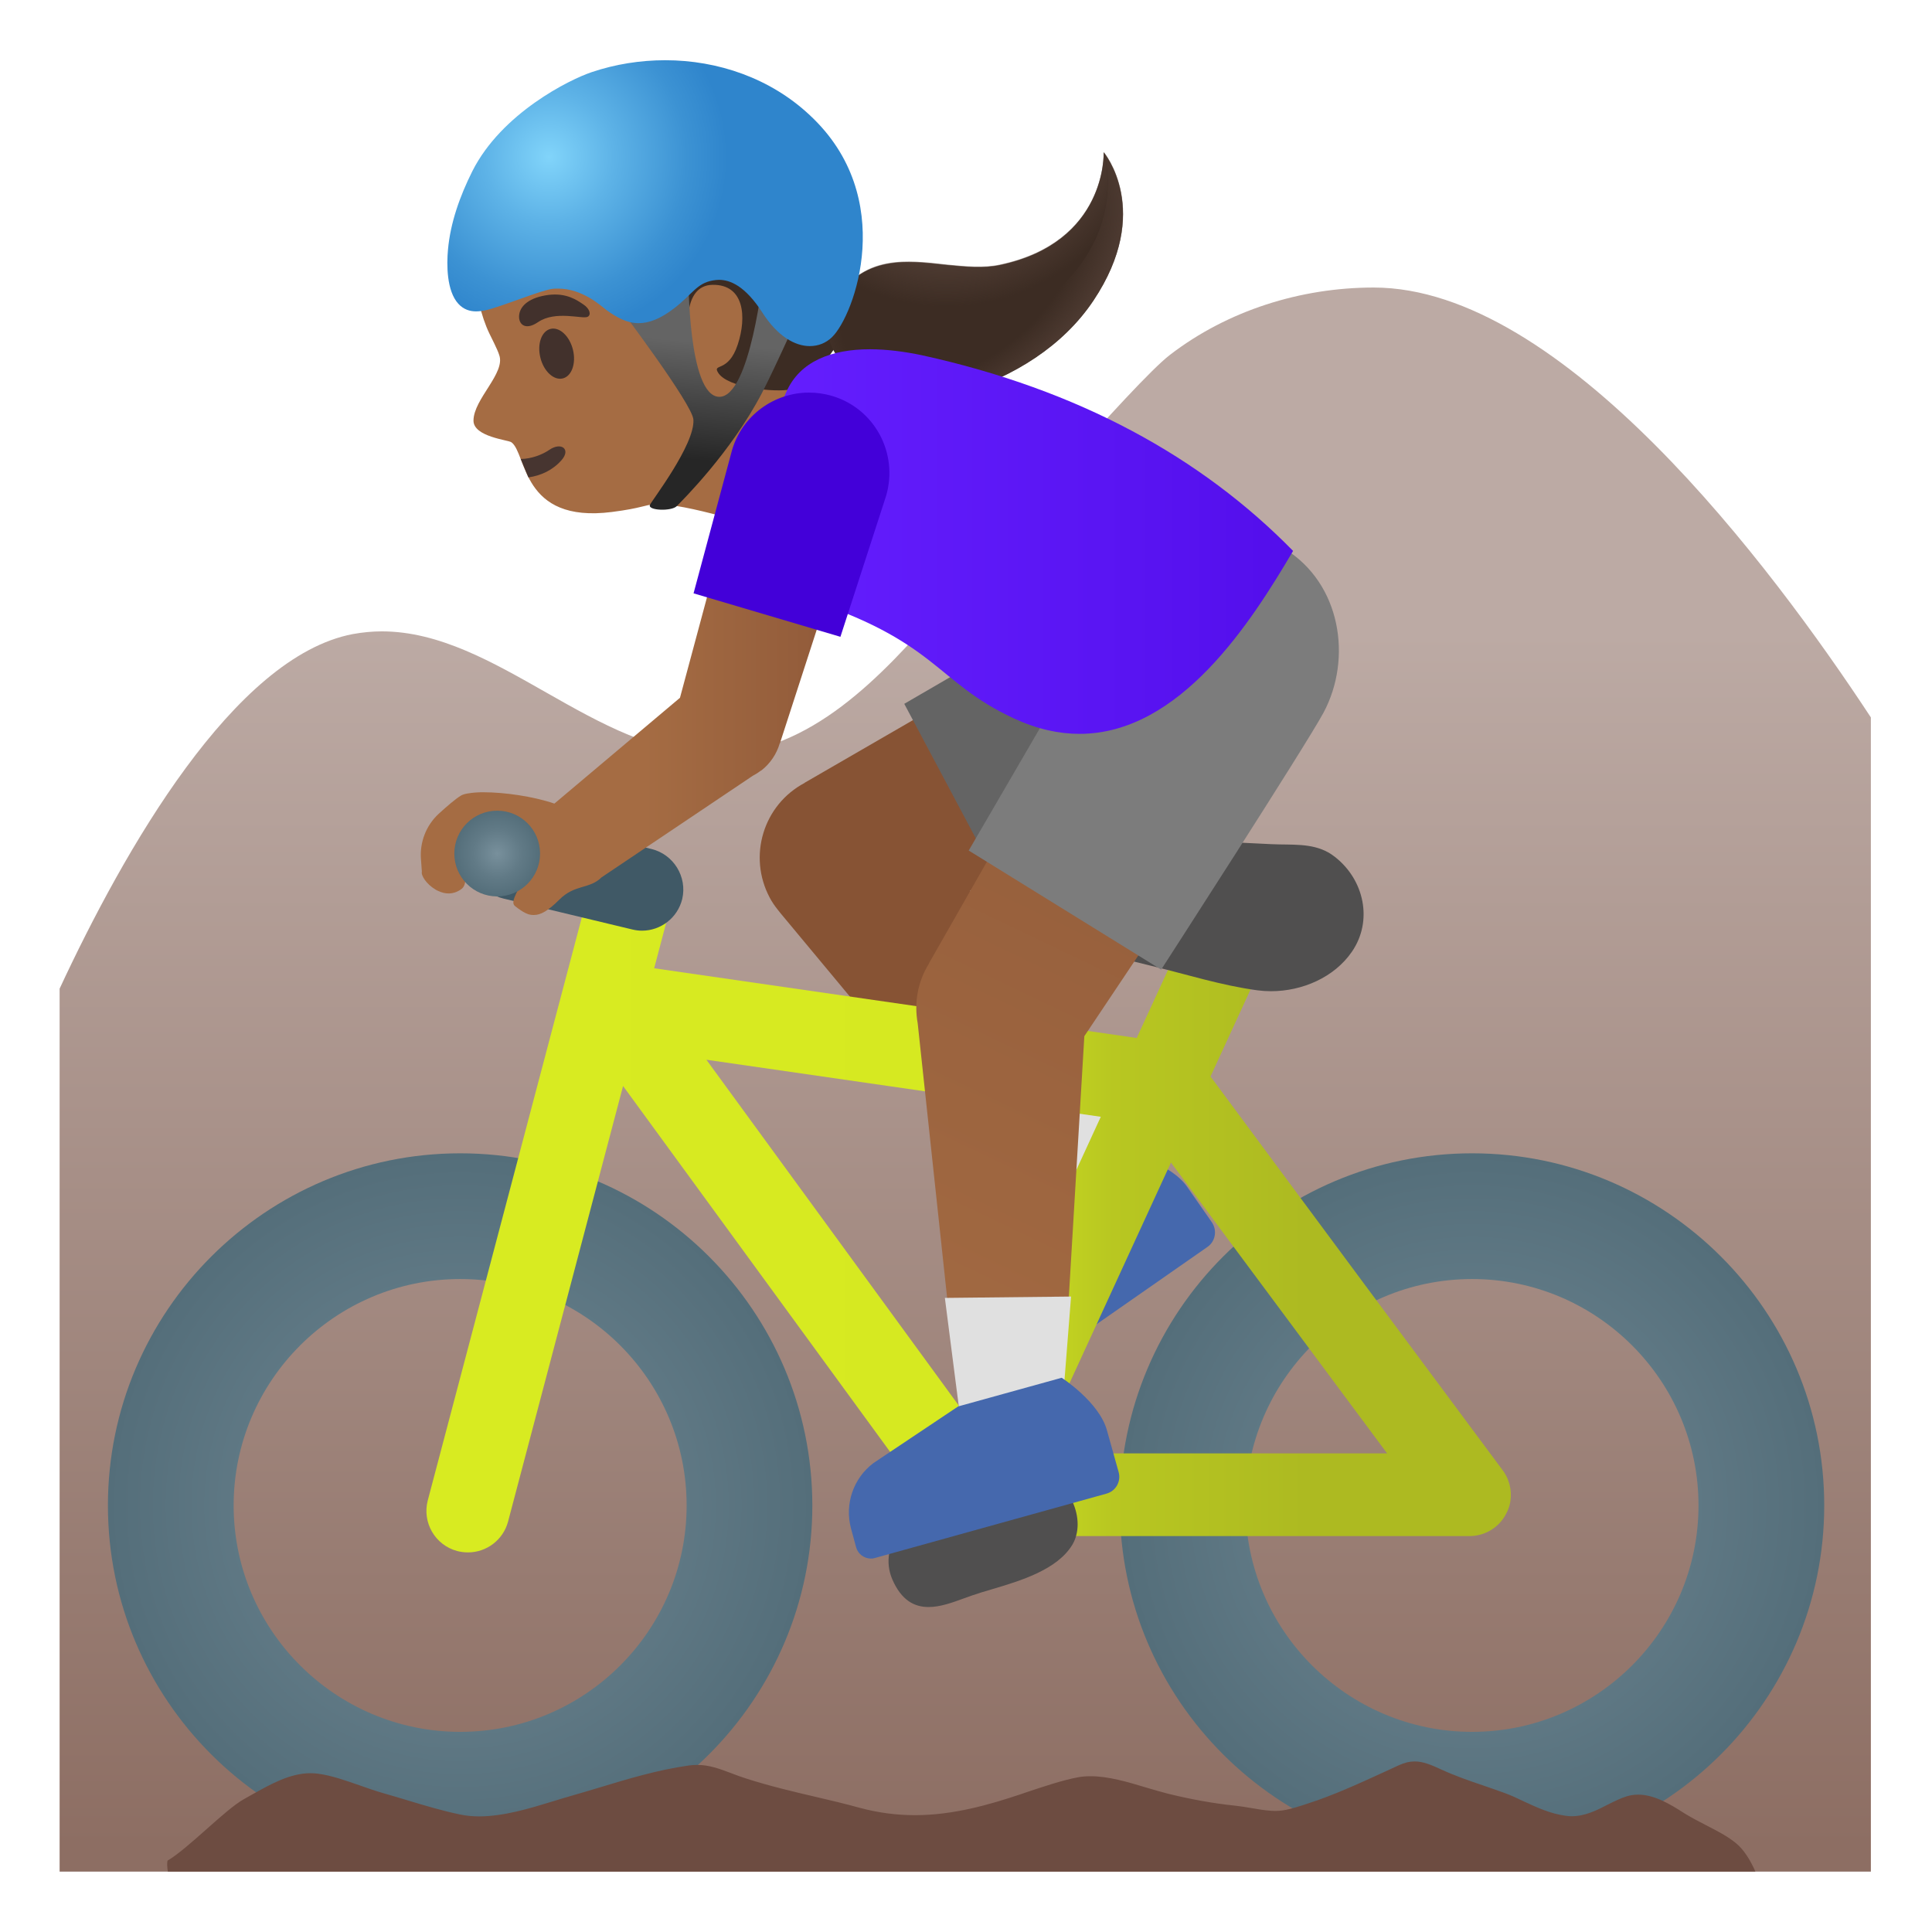 <svg viewBox="0 0 128 128" xmlns="http://www.w3.org/2000/svg">
  <defs>
    <linearGradient id="hill_1_" gradientTransform="matrix(1 0 0 -1 0 0)" gradientUnits="userSpaceOnUse" x1="63.954" x2="63.954" y1="-19.891" y2="-122.298">
      <stop offset="0.215" stop-color="#BCAAA4"/>
      <stop offset="1" stop-color="#8D6E63"/>
    </linearGradient>
    <linearGradient id="leg_1_" gradientUnits="userSpaceOnUse" x1="102.032" x2="36.205" y1="3.22" y2="140.874">
      <stop offset="0.195" stop-color="#8D5738"/>
      <stop offset="0.691" stop-color="#A56C43"/>
    </linearGradient>
    <linearGradient id="shirt_2_" gradientTransform="matrix(1 0 0 -1 0 0)" gradientUnits="userSpaceOnUse" x1="49.238" x2="85.675" y1="-35.88" y2="-35.88">
      <stop offset="0" stop-color="#651FFF"/>
      <stop offset="0.705" stop-color="#5914F2"/>
      <stop offset="1" stop-color="#530EEB"/>
    </linearGradient>
    <linearGradient id="arm_1_" gradientTransform="matrix(1 0 0 -1 0 0)" gradientUnits="userSpaceOnUse" x1="27.896" x2="57.488" y1="-44.825" y2="-44.825">
      <stop offset="0.5" stop-color="#A56C43"/>
      <stop offset="1" stop-color="#8D5738"/>
    </linearGradient>
    <radialGradient id="handle_1_" cx="32.945" cy="-56.55" gradientTransform="matrix(1 0 0 -1 0 0)" gradientUnits="userSpaceOnUse" r="2.84">
      <stop offset="0" stop-color="#78909C"/>
      <stop offset="0.562" stop-color="#617A86"/>
      <stop offset="1" stop-color="#546E7A"/>
    </radialGradient>
    <radialGradient id="SVGID_1_" cx="97.52" cy="-99.74" gradientTransform="matrix(1 0 0 -1 0 0)" gradientUnits="userSpaceOnUse" r="23.332">
      <stop offset="0" stop-color="#78909C"/>
      <stop offset="0.562" stop-color="#617A86"/>
      <stop offset="1" stop-color="#546E7A"/>
    </radialGradient>
    <radialGradient id="SVGID_2_" cx="30.48" cy="-99.74" gradientTransform="matrix(1 0 0 -1 0 0)" gradientUnits="userSpaceOnUse" r="23.332">
      <stop offset="0" stop-color="#78909C"/>
      <stop offset="0.562" stop-color="#617A86"/>
      <stop offset="1" stop-color="#546E7A"/>
    </radialGradient>
    <linearGradient id="SVGID_3_" gradientTransform="matrix(1 0 0 -1 0 0)" gradientUnits="userSpaceOnUse" x1="34.686" x2="99.096" y1="-79.769" y2="-79.769">
      <stop offset="0" stop-color="#D8EB21"/>
      <stop offset="0.441" stop-color="#D6E921"/>
      <stop offset="0.606" stop-color="#B8C721"/>
      <stop offset="0.804" stop-color="#ADBA21"/>
    </linearGradient>
    <radialGradient id="hairHighlights_1_" cx="54.799" cy="-22.97" gradientTransform="matrix(0.645 0.764 -1.233 1.041 0 0)" gradientUnits="userSpaceOnUse" r="8.876">
      <stop offset="0.644" stop-color="#554138" stop-opacity="0"/>
      <stop offset="1" stop-color="#554138"/>
    </radialGradient>
    <radialGradient id="hairHighlights_3_" cx="45.526" cy="-43.644" gradientTransform="matrix(0.645 0.764 -0.764 0.645 0 0)" gradientUnits="userSpaceOnUse" r="33.463">
      <stop offset="0.284" stop-color="#554138"/>
      <stop offset="0.409" stop-color="#554138" stop-opacity="0"/>
    </radialGradient>
    <linearGradient id="SVGID_4_" gradientTransform="matrix(0.996 0.087 -0.087 0.996 0 0)" gradientUnits="userSpaceOnUse" x1="48.769" x2="48.769" y1="18.547" y2="26.395">
      <stop offset="0" stop-color="#646464"/>
      <stop offset="0.995" stop-color="#262626"/>
    </linearGradient>
    <radialGradient id="SVGID_5_" cx="36.377" cy="-10.402" gradientTransform="matrix(1 0 0 -1 0 0)" gradientUnits="userSpaceOnUse" r="11.814">
      <stop offset="0" stop-color="#81D4FA"/>
      <stop offset="0.36" stop-color="#5EB3E7"/>
      <stop offset="0.775" stop-color="#3C92D3"/>
      <stop offset="1" stop-color="#2F85CC"/>
    </radialGradient>
  </defs>
  <path id="hill" d="M91.01,19.05 C86.18,19.05 81.33,20.57 77.5,23.52 C75.15,25.33 65.36,36.74 62.4,40.2 C58.41,44.85 53.64,49.89 47.51,49.96 L47.37,49.96 C39.45,49.96 32.91,41.84 25.31,41.83 C24.67,41.83 24.03,41.89 23.37,42.01 C15.51,43.51 8.24,56.29 3.95,65.5 L3.95,66.72 L3.95,67.92 L3.95,124 L123.95,124 L123.95,49.39 L123.95,48.5 L123.95,47.53 C117.31,37.43 103.51,19.05 91.01,19.05 Z" fill="url(#hill_1_)"/>
  <path id="shoe" d="M80.29,80.98 L78.66,78.64 C77.56,77.05 74.68,76.36 74.68,76.36 L68.83,80.42 L64.77,85.82 C63.84,87.21 63.85,89.02 64.8,90.39 L65.53,91.45 C65.73,91.74 66.05,91.89 66.37,91.89 C66.57,91.89 66.77,91.83 66.95,91.71 L80,82.61 C80.53,82.24 80.65,81.51 80.29,80.98 Z" fill="#4568AD"/>
  <path id="head" d="M51.69,10.35 C48.45,6.98 42.36,5.11 37.99,6.79 C33.1,8.67 31.14,12.86 31.39,17.6 C31.48,19.32 31.88,20.97 32.42,22.09 C32.48,22.22 32.98,23.19 33.07,23.51 C33.52,24.71 31.37,26.44 31.37,27.87 C31.37,28.94 33.68,29.15 33.88,29.3 C34.92,30.05 34.51,34.69 40.54,33.92 C42.57,33.66 42.67,33.45 43.4,33.41 C45.3,33.29 50.66,35.04 50.66,35.04 L52.78,30.6 C52.78,30.6 51.04,29.8 52.74,24.43 C54.04,20.31 53.76,12.51 51.69,10.35 Z" fill="#A56C43"/>
  <path id="mouth" d="M35.01,31.63 C35.84,31.51 36.62,31.15 37.2,30.49 C37.84,29.77 37.19,29.26 36.4,29.8 C35.92,30.13 35.2,30.4 34.5,30.41 L35.01,31.63 Z" fill="#473530"/>
  <path id="eye" d="M37.957,23.163 C38.182,24.069 37.882,24.923 37.287,25.071 C36.692,25.219 36.027,24.604 35.802,23.699 C35.577,22.793 35.877,21.939 36.472,21.791 C37.067,21.643 37.732,22.258 37.957,23.163 Z" fill="#42312C"/>
  <path id="eyebrow" d="M35.65,21.34 C34.72,21.98 34.26,21.39 34.42,20.73 C34.54,20.25 35.05,19.71 36.33,19.54 C37.53,19.39 38.22,19.88 38.65,20.17 C39.09,20.46 39.18,20.87 38.93,20.99 C38.6,21.16 36.81,20.55 35.65,21.34 Z" fill="#42312C"/>
  <path d="M53.13,12.16 C52.7,11.58 52.23,11.04 51.69,10.56 C50.93,9.88 50.05,9.35 49.13,8.92 C46.69,7.79 43.89,7.42 41.25,7.96 C38.61,8.5 36.17,9.98 34.52,12.11 C33.25,13.76 32.47,16.02 33.27,17.94 C34.26,17.65 34.99,16.79 36.07,16.57 C37.47,16.27 39,16.25 40.19,15.46 C40.65,15.16 41.04,14.75 41.47,14.41 C41.58,14.38 41.65,14.37 41.65,14.37 C43.56,14.92 42.15,19.4 44.56,21.35 C45.04,21.74 45.6,22.06 45.6,22.06 C45.6,22.06 45.19,18.9 47.21,18.87 C49.31,18.84 49.48,20.99 48.88,22.82 C48.26,24.72 47.19,24.05 47.57,24.68 C48.19,25.71 51.38,26.01 52.38,25.8 C53.72,25.53 54.58,24.07 55.38,22.96 C56.31,21.68 56.23,20.16 56.09,18.58 C55.93,16.84 55.1,15.23 54.18,13.74 C53.85,13.19 53.51,12.66 53.13,12.16 Z" fill="#3C2C23"/>
  <path id="tone" d="M83.57,49.62 L77.36,37.95 L53.31,51.86 L53.31,51.87 C50.57,53.32 49.54,56.72 50.99,59.46 C51.14,59.75 51.32,60.01 51.52,60.26 L51.56,60.31 C51.61,60.37 51.66,60.43 51.71,60.5 L68.57,80.77 L75.65,75.56 L64.27,59.01 L83.57,49.62 Z" fill="#875334"/>
  <path id="pants_1_" d="M87.51,40.02 C86.11,37.38 83.38,35.86 80.57,35.86 C79.32,35.86 78.06,36.16 76.88,36.78 L76.88,36.77 L59.91,46.63 L66.95,59.87 L84.26,50.66 C88.11,48.62 89.56,43.86 87.51,40.02 Z" fill="#646464"/>
  <path id="sock_1_" d="M71.31,69.26 L63.67,74.88 L68.57,80.77 L75.64,75.56 Z" fill="#E0E0E0"/>
  <path d="M97.53,76.41 C84.66,76.41 74.19,86.88 74.19,99.74 C74.19,112.61 84.66,123.07 97.53,123.07 C110.39,123.07 120.86,112.6 120.86,99.74 C120.86,86.87 110.39,76.41 97.53,76.41 Z M97.53,114.74 C89.27,114.74 82.52,108.01 82.52,99.74 C82.52,91.47 89.26,84.74 97.53,84.74 C105.8,84.74 112.53,91.47 112.53,99.74 C112.53,108.01 105.79,114.74 97.53,114.74 Z" fill="url(#SVGID_1_)"/>
  <path d="M30.49,76.41 C17.62,76.41 7.15,86.88 7.15,99.74 C7.15,112.61 17.62,123.07 30.49,123.07 C43.35,123.07 53.82,112.6 53.82,99.74 C53.81,86.87 43.35,76.41 30.49,76.41 Z M30.49,114.74 C22.23,114.74 15.48,108.01 15.48,99.74 C15.48,91.47 22.22,84.74 30.49,84.74 C38.76,84.74 45.49,91.47 45.49,99.74 C45.49,108.01 38.76,114.74 30.49,114.74 Z" fill="url(#SVGID_2_)"/>
  <path d="M99.92,98.07 C99.83,97.83 99.71,97.61 99.55,97.4 L90.38,85.06 L80.2,71.32 L83.94,63.19 C84.02,63.02 84.08,62.84 84.12,62.66 C84.16,62.48 84.19,62.3 84.19,62.12 C84.2,61.94 84.18,61.76 84.15,61.59 C84.09,61.24 83.97,60.91 83.78,60.61 C83.5,60.16 83.1,59.78 82.58,59.55 C82.4,59.47 82.22,59.41 82.03,59.37 C81.96,59.36 81.9,59.35 81.83,59.34 C81.71,59.32 81.59,59.3 81.47,59.3 C81.46,59.3 81.45,59.3 81.43,59.3 C81.4,59.3 81.37,59.31 81.35,59.31 C81.15,59.32 80.95,59.34 80.76,59.39 C80.71,59.4 80.66,59.41 80.61,59.43 C80.39,59.5 80.18,59.59 79.98,59.71 C79.97,59.72 79.95,59.73 79.94,59.74 C79.76,59.86 79.6,60 79.45,60.15 C79.41,60.19 79.37,60.24 79.33,60.28 C79.18,60.46 79.04,60.66 78.94,60.88 L78.92,60.92 L75.31,68.77 L43.34,64.15 L44.41,60.1 C44.8,58.64 43.92,57.14 42.45,56.75 C42.44,56.75 42.42,56.75 42.41,56.74 C42.19,56.68 41.97,56.65 41.75,56.65 C40.54,56.65 39.43,57.46 39.1,58.69 L36.84,67.24 L28.34,99.41 C27.96,100.87 28.83,102.37 30.29,102.76 C30.53,102.82 30.76,102.85 31,102.85 C31,102.85 31,102.85 31.01,102.85 C31.01,102.85 31.01,102.85 31.01,102.85 C32.22,102.85 33.33,102.04 33.66,100.81 L41.28,71.95 L62.22,100.64 C62.27,100.71 62.34,100.77 62.4,100.83 C62.46,100.89 62.51,100.95 62.57,101.01 C62.63,101.07 62.69,101.12 62.76,101.17 L62.78,101.19 C62.79,101.2 62.81,101.21 62.82,101.22 C62.88,101.27 62.94,101.31 63.01,101.35 C63.04,101.37 63.06,101.39 63.09,101.4 C63.12,101.41 63.15,101.43 63.18,101.45 C63.19,101.45 63.2,101.46 63.21,101.47 C63.23,101.48 63.25,101.49 63.27,101.5 C63.3,101.51 63.32,101.52 63.35,101.53 C63.38,101.54 63.42,101.56 63.45,101.57 C63.52,101.6 63.6,101.63 63.67,101.65 C63.72,101.67 63.77,101.69 63.83,101.7 C64.02,101.74 64.23,101.77 64.43,101.77 L97.35,101.77 C98.39,101.77 99.34,101.19 99.8,100.26 C100.16,99.59 100.19,98.78 99.92,98.07 Z M46.8,70.21 L63.27,72.59 L72.93,73.99 L63.9,93.64 L46.8,70.21 Z M68.72,96.29 L77.58,77.02 L91.9,96.29 L68.72,96.29 Z" fill="url(#SVGID_3_)"/>
  <path d="M71.05,99.48 C70.58,98.46 69.72,97.74 68.8,97.59 C67.62,97.39 62.74,98.98 62.02,99.31 C60.27,100.09 58.14,102.31 59.11,104.62 C59.72,106.04 60.59,106.47 61.52,106.47 C62.3,106.47 63.11,106.17 63.85,105.9 L64.41,105.7 C64.78,105.57 65.21,105.44 65.66,105.31 C67.62,104.73 70.06,104 71.06,102.32 C71.51,101.54 71.51,100.48 71.05,99.48 Z" fill="#504F4F"/>
  <path d="M43.17,56.25 L34.63,54.2 C34.42,54.14 34.2,54.12 33.99,54.12 C32.75,54.12 31.62,54.96 31.32,56.22 C30.97,57.7 31.87,59.18 33.35,59.53 L41.89,61.58 C42.1,61.63 42.31,61.66 42.53,61.66 C43.77,61.66 44.89,60.82 45.2,59.56 C45.54,58.09 44.63,56.61 43.17,56.25 Z" fill="#405966"/>
  <path d="M88.44,56.77 C88.31,56.67 88.17,56.57 88.03,56.49 C86.88,55.84 85.59,55.99 84.27,55.93 C82.67,55.85 81.05,55.78 79.45,55.68 C78.57,55.62 77.69,55.61 76.81,55.61 C75.78,55.61 74.74,55.63 73.72,55.63 C72.94,55.63 72.17,55.62 71.4,55.58 C71.36,55.57 71.3,55.57 71.24,55.57 C69.77,55.57 68.38,56.68 67.87,58 C67.15,59.87 68.42,61.05 70.01,61.91 C71.96,62.97 74.15,63.47 76.28,63.99 C78.6,64.55 80.92,65.29 83.3,65.61 C83.6,65.65 83.9,65.67 84.21,65.67 C86.27,65.67 88.4,64.76 89.57,63.05 C90.97,61.01 90.39,58.29 88.44,56.77 Z" fill="#504F4F"/>
  <path id="leg" d="M86.54,46.67 L75.3,39.71 L61.53,63.85 L61.54,63.85 C60.78,65.08 60.56,66.48 60.8,67.8 L63.57,93.64 L70.36,93.55 L71.84,68.65 L86.54,46.67 Z" fill="url(#leg_1_)"/>
  <path id="sock" d="M62.6,85.99 L63.58,93.63 L70.36,93.54 L70.96,85.9 Z" fill="#E0E0E0"/>
  <path id="pants" d="M85.14,36.38 C83.85,35.59 82.42,35.21 81.01,35.21 C78.38,35.21 75.8,36.53 74.31,38.94 L64.18,56.35 L76.93,64.24 C76.93,64.24 86.49,49.44 87.69,47.21 C89.61,43.61 88.83,38.67 85.14,36.38 Z" fill="#7C7C7C"/>
  <path id="hair_1_" d="M72.44,19.92 C76.41,13.98 73.12,10.09 73.12,10.09 C73.12,10.09 73.38,16.05 66.24,17.56 C65.17,17.79 63.98,17.68 62.75,17.56 C59.9,17.25 56.89,16.82 54.96,20.51 C54.13,22.07 55.71,25.24 59.02,26.2 C60.3,26.57 61.87,26.59 63.64,26.04 C67.14,24.95 70.41,22.96 72.44,19.92 Z" fill="#3C2C23"/>
  <path id="hairHighlights_2_" d="M72.45,19.9 C76.42,13.96 73.13,10.07 73.13,10.07 C73.13,10.07 73.13,10.07 73.13,10.09 C73.25,10.47 75.47,18.33 64.35,22.51 C59.41,24.37 56.77,22.52 55.34,19.83 C55.21,20.03 55.08,20.25 54.96,20.49 C54.13,22.05 55.71,25.22 59.02,26.18 C60.3,26.55 61.87,26.57 63.64,26.02 C67.14,24.93 70.41,22.94 72.45,19.9 Z" fill="url(#hairHighlights_1_)"/>
  <path id="hairHighlights" d="M73.12,10.08 C73.13,10.33 73.22,16.05 66.24,17.53 C65.17,17.76 63.98,17.65 62.75,17.53 C60.08,17.23 57.27,16.85 55.33,19.82 C56.76,22.51 59.4,24.36 64.34,22.5 C75.46,18.32 73.24,10.47 73.12,10.08 Z" fill="url(#hairHighlights_3_)"/>
  <path id="shoe_1_" d="M74.11,97.52 L73.34,94.77 C72.83,92.89 70.34,91.28 70.34,91.28 L63.48,93.18 L57.87,96.93 C56.54,97.93 55.95,99.64 56.38,101.26 L56.72,102.51 C56.84,102.96 57.26,103.26 57.7,103.26 C57.79,103.26 57.88,103.25 57.97,103.22 L73.3,98.96 C73.93,98.79 74.29,98.14 74.11,97.52 Z" fill="#4568AD"/>
  <path id="shirt" d="M61.1,23.54 C59.92,23.29 58.74,23.14 57.63,23.14 C55.11,23.14 53,23.92 52.1,25.96 C51.37,27.58 50.61,29.23 49.82,30.88 C48.41,33.87 49.56,38.46 53.06,39.56 C62.15,42.45 61.9,45.15 67.18,47.6 C68.71,48.31 70.16,48.62 71.52,48.62 C78.18,48.62 82.89,41.22 85.67,36.5 C79.57,30.27 71.43,25.81 61.1,23.54 Z" fill="url(#shirt_2_)"/>
  <path id="arm" d="M57.46,31.31 L57.46,31.31 L49.68,29.01 L45.05,46.23 L36.73,53.24 C35.29,52.75 33.39,52.49 32.04,52.49 C32.04,52.49 32.04,52.49 32.03,52.49 C32.02,52.49 32.02,52.49 32.01,52.49 C31.87,52.49 31.74,52.49 31.62,52.5 C31.56,52.5 31.51,52.51 31.46,52.51 C31.39,52.52 31.32,52.52 31.26,52.53 C31.19,52.54 31.11,52.55 31.05,52.56 C31.03,52.56 31.01,52.57 30.98,52.57 C30.8,52.6 30.64,52.65 30.54,52.71 C30.17,52.93 29.6,53.43 29.06,53.92 C28.23,54.69 27.8,55.8 27.89,56.93 L27.95,57.75 C27.88,58 28.26,58.58 28.83,58.92 C28.86,58.94 28.9,58.96 28.93,58.98 C28.96,59 29,59.01 29.04,59.03 C29.48,59.24 30.01,59.29 30.53,58.93 C31.21,58.48 30.48,57.23 30.8,56.7 C31.17,56.07 31.81,55.43 31.81,55.43 C31.81,55.43 33.79,55.28 34.22,55.59 C34.98,56.22 35.2,56.78 34.77,57.98 C34.46,58.84 33.75,59.73 34.11,60.02 C34.24,60.13 34.37,60.22 34.49,60.3 C34.5,60.31 34.51,60.31 34.52,60.32 C34.61,60.38 34.7,60.44 34.79,60.48 C34.84,60.51 34.9,60.52 34.95,60.55 C34.99,60.57 35.03,60.58 35.08,60.59 C35.16,60.61 35.24,60.62 35.32,60.62 C35.33,60.62 35.34,60.62 35.35,60.62 C35.35,60.62 35.36,60.62 35.36,60.62 C35.82,60.63 36.32,60.34 37.05,59.61 C38.08,58.57 39.06,58.92 39.85,58.13 L49.75,51.48 L49.87,51.4 C50.06,51.3 50.25,51.18 50.42,51.05 L50.46,51.03 L50.46,51.03 C51.03,50.58 51.45,49.96 51.66,49.25 L51.67,49.25 L57.49,31.3 L57.46,31.31 Z" fill="url(#arm_1_)"/>
  <path id="handle" d="M32.94,53.71 C31.37,53.71 30.1,54.98 30.1,56.55 C30.1,58.12 31.37,59.39 32.94,59.39 C34.51,59.39 35.78,58.12 35.78,56.55 C35.78,54.98 34.51,53.71 32.94,53.71 Z" fill="url(#handle_1_)"/>
  <path id="shirt_1_" d="M55.12,26.23 C54.61,26.08 54.1,26.01 53.6,26.01 C51.3,26.01 49.18,27.51 48.5,29.82 L45.95,39.31 L55.68,42.19 L58.71,32.84 C59.53,30.02 57.94,27.06 55.12,26.23 Z" fill="#4300D9"/>
  <path d="M45.94,27.8 C46.05,29.46 43.14,33.22 43.06,33.45 C42.9,33.83 44.49,33.89 44.84,33.53 C45.19,33.17 48.41,30 50.48,26.04 C51.41,24.26 53.51,19.53 53.51,19.53 L50.58,18.1 C50.58,18.1 49.72,26.32 47.65,26.29 C45.57,26.26 45.61,18.3 45.61,18.3 L40.94,20.24 C40.93,20.24 45.88,26.77 45.94,27.8 Z" fill="url(#SVGID_4_)"/>
  <path d="M53.65,7.63 C51.05,5.19 47.57,3.99 44.07,3.99 C42.43,3.99 40.77,4.25 39.2,4.78 C37.76,5.26 33.23,7.49 31.29,11.35 C30.48,12.97 29.84,14.74 29.68,16.54 C29.59,17.52 29.58,19.27 30.37,20.13 C30.72,20.51 31.14,20.63 31.54,20.63 C31.75,20.63 31.96,20.6 32.16,20.56 C33.21,20.33 35.86,19.21 36.65,19.13 C36.76,19.12 36.86,19.12 36.97,19.12 C38.63,19.12 39.86,20.31 40.19,20.55 C40.86,21.03 41.53,21.41 42.31,21.41 C42.98,21.41 43.74,21.14 44.67,20.42 C45.88,19.49 46.15,18.77 47.23,18.58 C47.35,18.56 47.49,18.54 47.63,18.54 C48.36,18.54 49.36,18.92 50.53,20.74 C51.52,22.28 52.67,22.93 53.65,22.93 C54.22,22.93 54.73,22.72 55.12,22.34 C56.6,20.92 59.51,13.07 53.65,7.63 Z" fill="url(#SVGID_5_)"/>
  <path id="mud" d="M116.3,124 L11.12,124 C11.07,123.66 11.06,123.41 11.1,123.27 C11.77,122.88 12.7,122.06 13.68,121.19 C14.6,120.37 15.56,119.53 16.14,119.21 L16.69,118.9 C17.94,118.2 19.22,117.48 20.57,117.48 C20.73,117.48 20.89,117.49 21.06,117.51 C21.97,117.63 22.92,117.97 23.84,118.29 C24.37,118.48 24.9,118.66 25.42,118.81 C25.94,118.96 26.46,119.11 26.98,119.27 C28.13,119.62 29.31,119.97 30.5,120.22 C30.89,120.3 31.31,120.34 31.75,120.34 C33.37,120.34 35.11,119.81 36.64,119.34 C37.02,119.22 37.39,119.11 37.74,119.01 C38.41,118.82 39.07,118.62 39.74,118.42 C41.65,117.84 43.63,117.25 45.63,116.97 C45.82,116.94 46,116.93 46.18,116.93 C46.98,116.93 47.66,117.18 48.45,117.48 C48.76,117.6 49.08,117.72 49.43,117.83 C50.95,118.32 52.51,118.69 54.01,119.04 C54.99,119.27 55.98,119.5 56.95,119.77 C58.18,120.1 59.38,120.26 60.63,120.26 C63.15,120.26 65.58,119.56 67.63,118.87 L68.04,118.73 C69.15,118.36 70.4,117.94 71.42,117.75 C71.68,117.7 71.96,117.68 72.26,117.68 C73.44,117.68 74.71,118.06 75.94,118.43 C76.45,118.58 76.95,118.73 77.43,118.85 C78.95,119.22 80.39,119.48 81.83,119.63 C82.17,119.67 82.51,119.72 82.85,119.78 C83.3,119.86 83.77,119.94 84.24,119.97 C84.32,119.97 84.39,119.98 84.47,119.98 C85.14,119.98 85.73,119.78 86.31,119.6 L86.61,119.5 C88.33,118.95 90,118.18 91.62,117.44 L92.66,116.96 C93.05,116.78 93.39,116.7 93.73,116.7 C94.29,116.7 94.83,116.93 95.48,117.23 C96.39,117.65 97.34,117.98 98.26,118.29 C98.74,118.46 99.23,118.62 99.71,118.8 C100.12,118.95 100.53,119.14 100.94,119.34 C101.82,119.75 102.74,120.17 103.73,120.3 C103.86,120.32 103.99,120.33 104.12,120.33 C105.01,120.33 105.79,119.94 106.54,119.55 C106.98,119.33 107.4,119.12 107.81,119 C108.05,118.93 108.29,118.9 108.54,118.9 C109.58,118.9 110.61,119.5 111.57,120.12 C112.05,120.42 112.56,120.68 113.04,120.93 C113.76,121.3 114.45,121.65 115.03,122.13 C115.53,122.54 115.97,123.24 116.3,124 Z" fill="#6D4C41"/>
</svg>